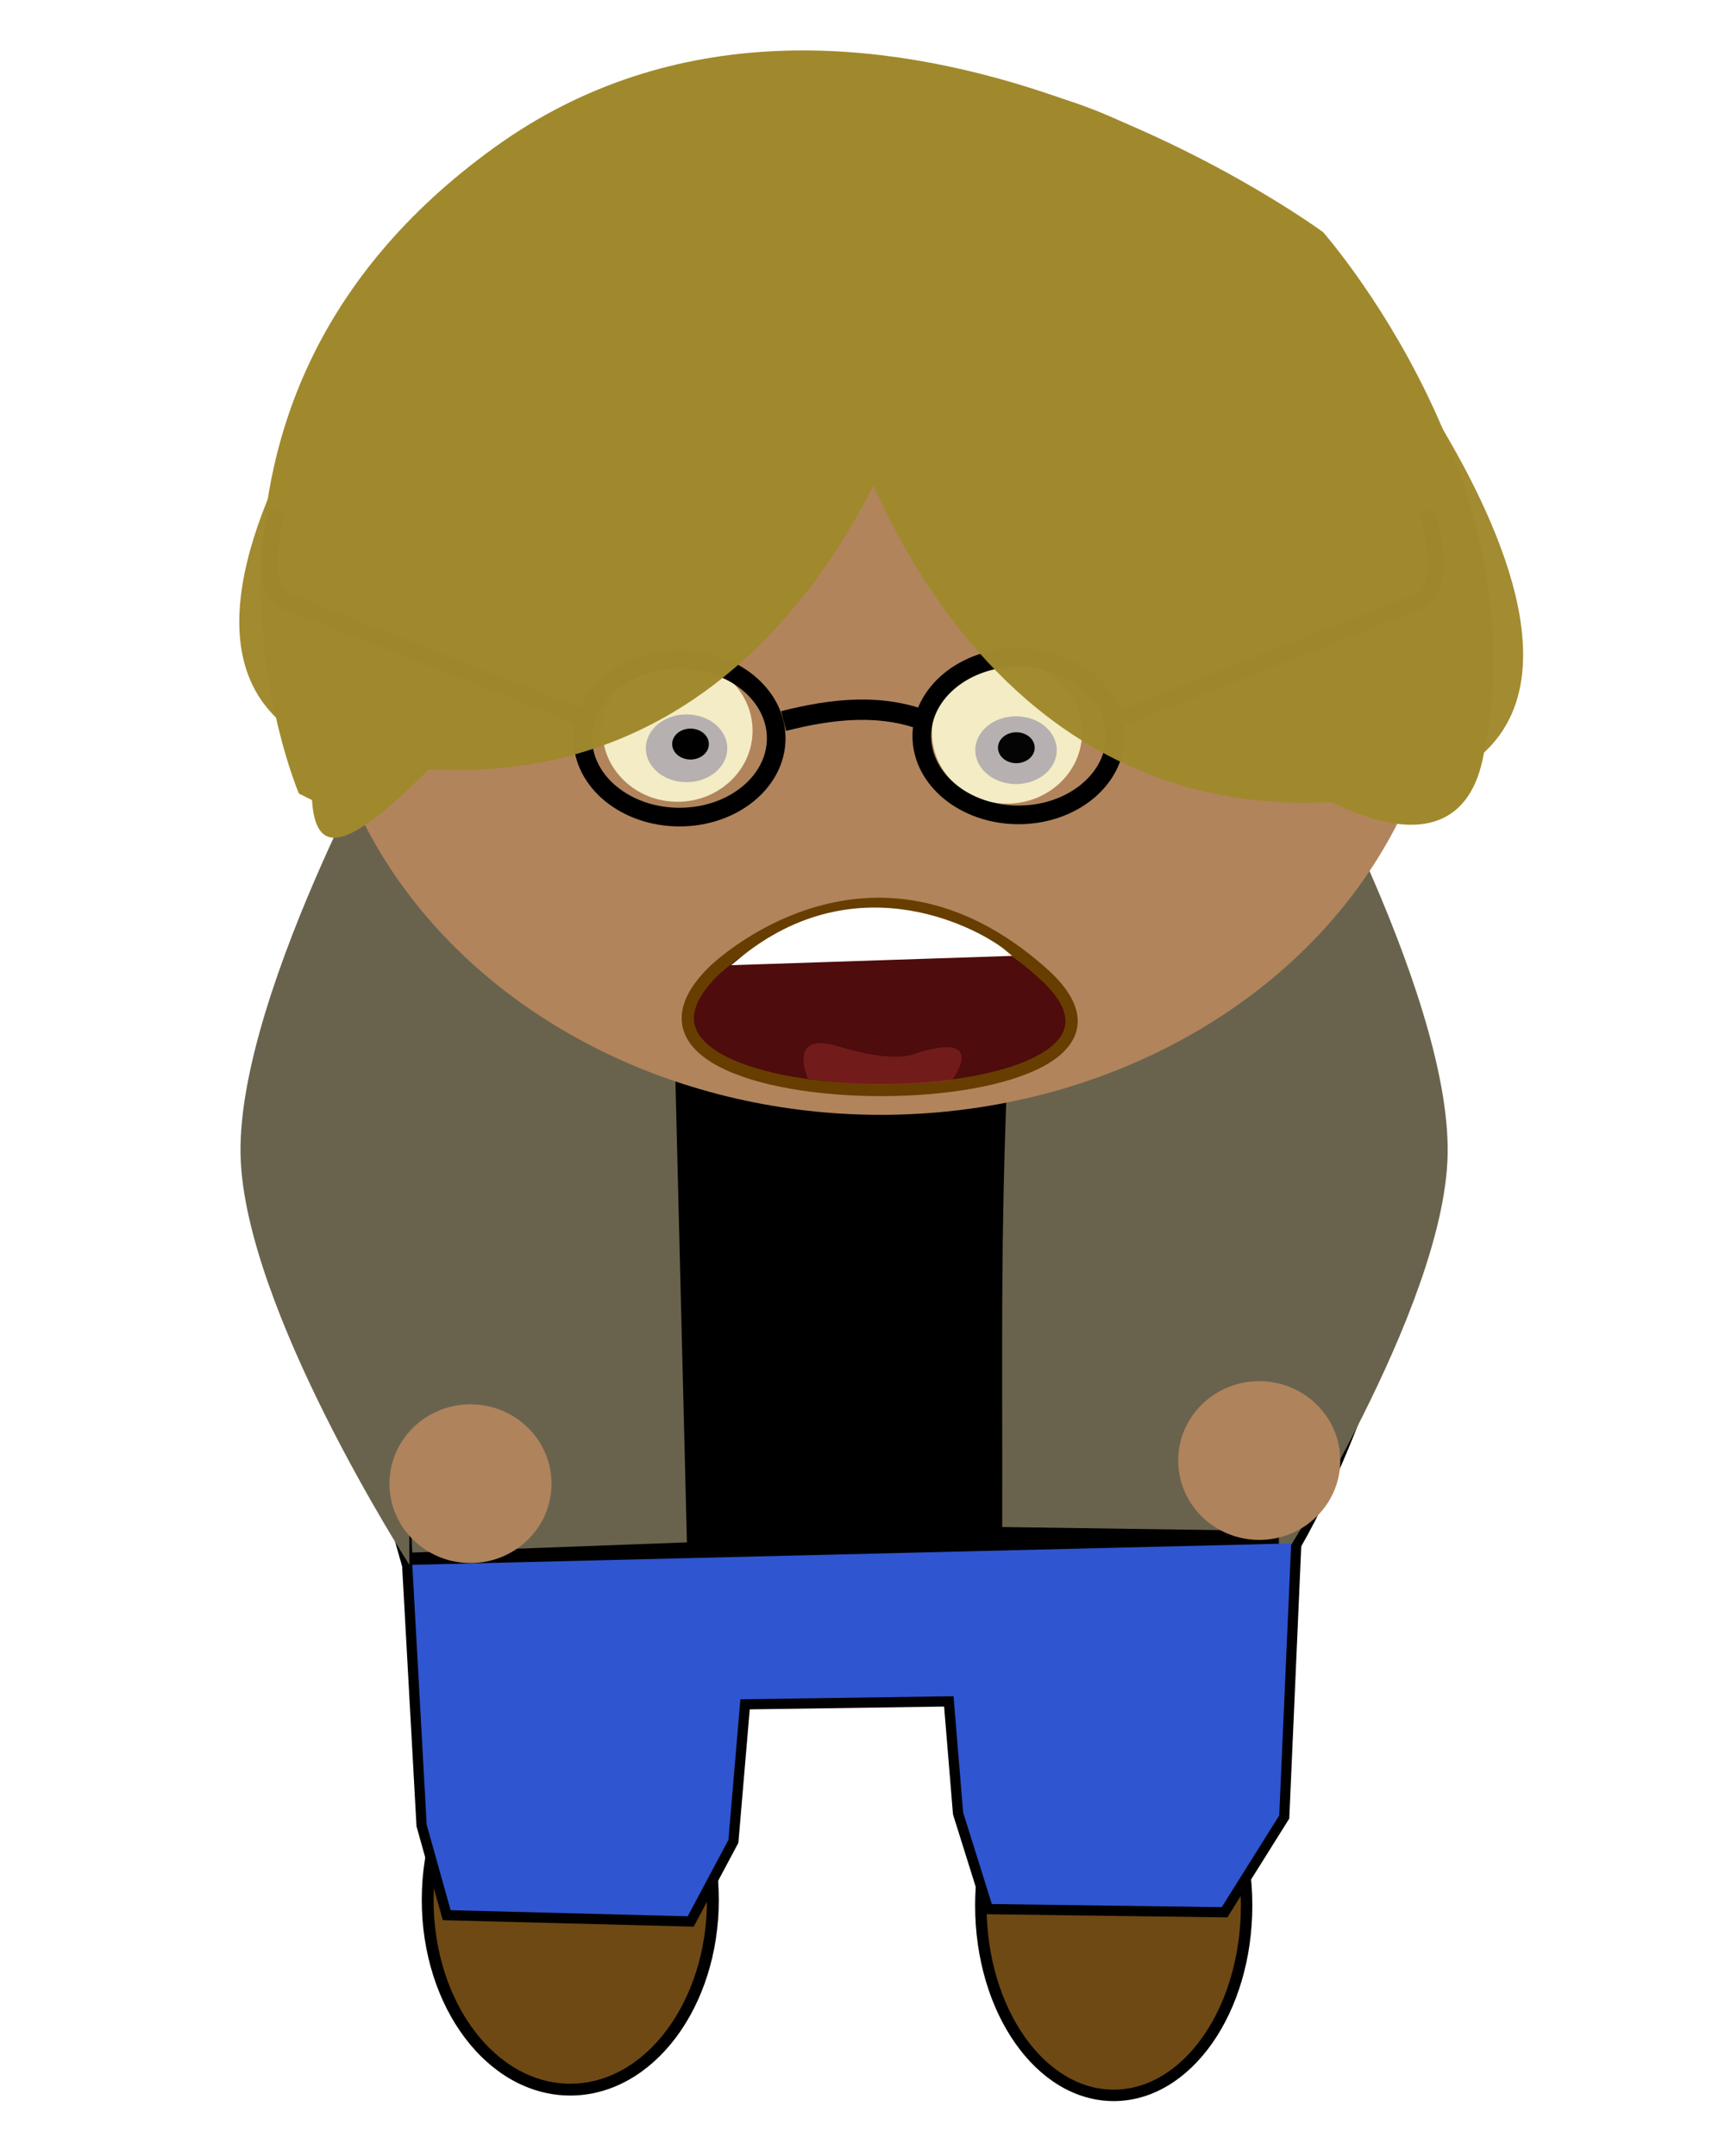 <?xml version="1.0" encoding="UTF-8" standalone="no"?>
<!-- Created with Inkscape (http://www.inkscape.org/) -->

<svg
   width="80mm"
   height="100mm"
   viewBox="0 0 80 100"
   version="1.1"
   id="svg3160"
   inkscape:version="1.1.1 (c3084ef, 2021-09-22)"
   sodipodi:docname="glauben_v4.svg"
   xmlns:inkscape="http://www.inkscape.org/namespaces/inkscape"
   xmlns:sodipodi="http://sodipodi.sourceforge.net/DTD/sodipodi-0.dtd"
   xmlns="http://www.w3.org/2000/svg"
   xmlns:svg="http://www.w3.org/2000/svg">
  <sodipodi:namedview
     id="namedview3162"
     pagecolor="#505050"
     bordercolor="#eeeeee"
     borderopacity="1"
     inkscape:pageshadow="0"
     inkscape:pageopacity="0"
     inkscape:pagecheckerboard="0"
     inkscape:document-units="mm"
     showgrid="false"
     inkscape:zoom="1.56516"
     inkscape:cx="282.0798"
     inkscape:cy="320.73399"
     inkscape:window-width="2560"
     inkscape:window-height="1306"
     inkscape:window-x="1447"
     inkscape:window-y="2187"
     inkscape:window-maximized="0"
     inkscape:current-layer="layer1" />
  <defs
     id="defs3157">
    <filter
       inkscape:collect="always"
       style="color-interpolation-filters:sRGB"
       id="filter43479-4"
       x="-0.001"
       y="-0.001"
       width="1.002"
       height="1.002">
      <feGaussianBlur
         inkscape:collect="always"
         stdDeviation="0.004"
         id="feGaussianBlur43481-6" />
    </filter>
    <filter
       inkscape:collect="always"
       style="color-interpolation-filters:sRGB"
       id="filter43479"
       x="-0.001"
       y="-0.001"
       width="1.002"
       height="1.002">
      <feGaussianBlur
         inkscape:collect="always"
         stdDeviation="0.004"
         id="feGaussianBlur43481" />
    </filter>
    <filter
       inkscape:collect="always"
       style="color-interpolation-filters:sRGB"
       id="filter43573-9"
       x="-0.296"
       y="-0.318"
       width="1.593"
       height="1.635">
      <feGaussianBlur
         inkscape:collect="always"
         stdDeviation="0.759"
         id="feGaussianBlur43575-8" />
    </filter>
    <filter
       inkscape:collect="always"
       style="color-interpolation-filters:sRGB"
       id="filter43573"
       x="-0.296"
       y="-0.318"
       width="1.593"
       height="1.635">
      <feGaussianBlur
         inkscape:collect="always"
         stdDeviation="0.759"
         id="feGaussianBlur43575" />
    </filter>
  </defs>
  <g
     inkscape:label="Layer 1"
     inkscape:groupmode="layer"
     id="layer1">
    <ellipse
       style="display:inline;fill:#6e4914;fill-opacity:1;stroke:#000000;stroke-width:0.548;stroke-miterlimit:4;stroke-dasharray:none;stroke-opacity:1"
       id="path36585"
       cx="26.448"
       cy="88.122"
       rx="6.614"
       ry="8.8" />
    <ellipse
       style="display:inline;fill:#6e4914;fill-opacity:1;stroke:#000000;stroke-width:0.53;stroke-miterlimit:4;stroke-dasharray:none;stroke-opacity:1"
       id="path36585-6"
       cx="51.651"
       cy="88.379"
       rx="6.163"
       ry="8.809" />
    <path
       style="display:inline;fill:#000000;stroke:#000000;stroke-width:0.947px;stroke-linecap:butt;stroke-linejoin:miter;stroke-opacity:1"
       d="m 17.343,36.574 -3.399,17.71 5.176,18.296 0.666,12.049 1.111,3.969 10.995,0.284 1.888,-3.544 0.555,-6.521 9.885,-0.142 0.444,5.387 1.333,4.253 10.662,0.142 2.666,-4.253 0.555,-12.616 c 3.665,-6.379 5.906,-15.978 6.376,-17.564 l -4.442,-13.671 -2.601,2.317 -7.108,3.402 -5.22,0.992 -15.66,-0.284 -5.664,-2.126 -5.553,-3.827 z"
       id="path1073"
       sodipodi:nodetypes="ccccccccccccccccccccccc" />
    <path
       style="display:inline;fill:#69634e;fill-opacity:1;stroke:none;stroke-width:0.269px;stroke-linecap:butt;stroke-linejoin:miter;stroke-opacity:1"
       d="m 59.404,32.146 -0.097,40.435 c 0,0 7.692,-11.927 7.83,-19.033 C 67.286,45.884 59.404,32.146 59.404,32.146 Z"
       id="path1602-6"
       sodipodi:nodetypes="ccsc"
       inkscape:transform-center-x="0.20848353"
       inkscape:transform-center-y="-5.4901714" />
    <path
       style="display:inline;fill:#69634e;fill-opacity:1;stroke:none;stroke-width:0.269px;stroke-linecap:butt;stroke-linejoin:miter;stroke-opacity:1"
       d="m 18.889,32.146 0.097,40.435 c 0,0 -7.692,-11.927 -7.83,-19.033 C 11.007,45.884 18.889,32.146 18.889,32.146 Z"
       id="path1602-6-6"
       sodipodi:nodetypes="ccsc"
       inkscape:transform-center-x="-0.20848381"
       inkscape:transform-center-y="-5.4901714" />
    <path
       style="display:inline;mix-blend-mode:normal;fill:#2f55d0;fill-opacity:1;fill-rule:evenodd;stroke:url(#linearGradient17590);stroke-width:0.269px;stroke-linecap:butt;stroke-linejoin:miter;stroke-opacity:1"
       d="m 19.121,72.58 40.761,-0.992 -0.555,12.616 -2.666,4.253 -10.662,-0.142 -1.333,-4.253 -0.444,-5.387 -9.885,0.142 -0.555,6.521 -1.888,3.544 L 20.898,88.599 19.787,84.629 19.121,72.58"
       id="path8166" />
    <path
       style="display:inline;fill:#69634e;fill-opacity:1;stroke:none;stroke-width:0.269px;stroke-linecap:butt;stroke-linejoin:miter;stroke-opacity:1"
       d="m 17.343,36.006 8.219,8.08 5.664,2.126 0.631,25.326 -12.737,0.474"
       id="path23076"
       sodipodi:nodetypes="ccccc" />
    <path
       style="display:inline;fill:#69634e;fill-opacity:1;stroke:none;stroke-width:0.318px;stroke-linecap:butt;stroke-linejoin:miter;stroke-opacity:1"
       d="m 63.536,35.177 c -3.358,3.383 1.189,5.728 -11.429,10.327 l -5.22,0.992 c -0.534,9.379 -0.387,15.851 -0.407,24.331 l 13.402,0.192"
       id="path23076-1"
       sodipodi:nodetypes="ccccc" />
    <ellipse
       style="display:inline;fill:#b1845c;fill-opacity:1;fill-rule:evenodd;stroke:none;stroke-width:0.86;stroke-opacity:1"
       id="path24238"
       cx="40.849"
       cy="29.098"
       rx="26.172"
       ry="22.611" />
    <ellipse
       style="display:inline;fill:#f3ecc5;fill-opacity:1;fill-rule:evenodd;stroke:none;stroke-width:0.951;stroke-opacity:0"
       id="path40667-1"
       cx="31.421"
       cy="33.892"
       rx="3.48"
       ry="3.296" />
    <ellipse
       style="display:inline;fill:#f3ecc5;fill-opacity:1;fill-rule:evenodd;stroke:none;stroke-width:0.951;stroke-opacity:0"
       id="path40667"
       cx="46.701"
       cy="33.979"
       rx="3.48"
       ry="3.296" />
    <ellipse
       style="display:inline;mix-blend-mode:normal;fill:#b7b0b0;fill-opacity:1;fill-rule:evenodd;stroke:none;stroke-width:3.296;stroke-opacity:0;filter:url(#filter43479-4)"
       id="path42033-3"
       cx="118.025"
       cy="183.135"
       rx="5.217"
       ry="4.927"
       transform="matrix(0.362,0,0,0.319,-10.885,-23.712)" />
    <path
       style="display:inline;fill:#a0892c;fill-opacity:1;stroke:url(#linearGradient34083);stroke-width:2.09px;stroke-linecap:butt;stroke-linejoin:miter;stroke-opacity:0"
       d="m 13.863,36.808 c 0,0 -7.661,-17.886 9.053,-29.959 16.714,-12.073 38.442,3.916 38.442,3.916 0,0 10.224,11.566 7.398,24.483 -1.343,6.137 -9.284,3.004 -21.464,-10.54 C 34.562,10.553 15.079,47.07 14.471,37.11"
       id="path32796"
       sodipodi:nodetypes="cscssc" />
    <ellipse
       style="display:inline;mix-blend-mode:normal;fill:#b7b0b0;fill-opacity:1;fill-rule:evenodd;stroke:none;stroke-width:3.296;stroke-opacity:0;filter:url(#filter43479)"
       id="path42033"
       cx="118.025"
       cy="183.135"
       rx="5.217"
       ry="4.927"
       transform="matrix(0.362,0,0,0.319,4.395,-23.625)" />
    <path
       style="display:inline;fill:#ca9e42;fill-opacity:0;stroke:none;stroke-width:1.908px;stroke-linecap:butt;stroke-linejoin:miter;stroke-opacity:0"
       d="m 17.343,35.437 c 0,0 34.797,-11.989 23.853,-21.798 -10.944,-9.809 -15.154,-3.27 -15.154,-3.27 0,0 -7.577,5.449 -8.419,9.264 -0.842,3.815 -3.929,10.899 -0.281,15.804 z"
       id="path32792" />
    <path
       style="display:inline;fill:none;stroke:#000000;stroke-width:0.725;stroke-linecap:butt;stroke-linejoin:miter;stroke-miterlimit:4;stroke-dasharray:none;stroke-opacity:1"
       d="M 26.981,33.267 13.477,27.964 c -1.8,-0.35 -0.6,-4.254 -0.6,-4.254"
       id="path44079"
       sodipodi:nodetypes="ccc" />
    <ellipse
       style="display:inline;mix-blend-mode:normal;fill:#000000;fill-opacity:1;fill-rule:evenodd;stroke:none;stroke-width:3.296;stroke-opacity:0;filter:url(#filter43573-9)"
       id="path43483-5"
       cx="-62.742"
       cy="181.748"
       rx="3.074"
       ry="2.869"
       transform="matrix(0.277,0,0,0.25,49.403,-10.926)" />
    <ellipse
       style="display:inline;fill:none;fill-opacity:1;fill-rule:evenodd;stroke:#000000;stroke-width:0.865;stroke-opacity:1"
       id="path43740"
       cx="31.513"
       cy="34.244"
       rx="4.485"
       ry="3.655" />
    <path
       style="display:inline;fill:none;stroke:#000000;stroke-width:0.725;stroke-linecap:butt;stroke-linejoin:miter;stroke-miterlimit:4;stroke-dasharray:none;stroke-opacity:1"
       d="m 52.081,33.267 13.503,-5.303 c 1.8,-0.35 0.6,-4.254 0.6,-4.254"
       id="path44079-9"
       sodipodi:nodetypes="ccc" />
    <ellipse
       style="display:inline;fill:none;fill-opacity:1;fill-rule:evenodd;stroke:#000000;stroke-width:0.865;stroke-opacity:1"
       id="path43740-4"
       cx="47.235"
       cy="34.141"
       rx="4.485"
       ry="3.655" />
    <path
       style="display:inline;opacity:0.979;fill:#a0892c;fill-opacity:1;stroke:none;stroke-width:2.386px;stroke-linecap:butt;stroke-linejoin:miter;stroke-opacity:1"
       d="m 38.711,17.51 c 0,0 4.984,21.205 23.771,19.645 C 81.269,35.597 61.715,12.521 61.715,12.521 c 0,0 -13.803,-14.033 -23.004,-6.237 -9.202,7.796 0,11.226 0,11.226 z"
       id="path32794" />
    <ellipse
       style="display:inline;mix-blend-mode:normal;fill:#040404;fill-opacity:1;fill-rule:evenodd;stroke:none;stroke-width:3.296;stroke-opacity:0;filter:url(#filter43573)"
       id="path43483"
       cx="-62.742"
       cy="181.748"
       rx="3.074"
       ry="2.869"
       transform="matrix(0.277,0,0,0.25,64.514,-10.756)" />
    <path
       style="display:inline;opacity:0.981;fill:#a0892c;fill-opacity:1;stroke:none;stroke-width:2.386px;stroke-linecap:butt;stroke-linejoin:miter;stroke-opacity:1"
       d="m 43.024,15.991 c 0,0 -4.984,21.205 -23.771,19.645 -18.787,-1.559 0.767,-24.635 0.767,-24.635 0,0 13.803,-14.033 23.004,-6.237 9.202,7.796 0,11.226 0,11.226 z"
       id="path32794-9" />
    <path
       style="display:inline;fill:none;stroke:#000000;stroke-width:0.943;stroke-linecap:butt;stroke-linejoin:miter;stroke-miterlimit:4;stroke-dasharray:none;stroke-opacity:1"
       d="m 36.343,33.442 c 2.266,-0.574 4.494,-0.815 6.602,0"
       id="path43987"
       sodipodi:nodetypes="cc" />
    <path
       style="display:inline;fill:#4e0c0c;fill-opacity:1;stroke:#673e00;stroke-width:0.567;stroke-linecap:butt;stroke-linejoin:miter;stroke-miterlimit:4;stroke-dasharray:none;stroke-opacity:1"
       d="m 33.09,45.047 c 0,0 7.203,-7.087 15.254,0.082 8.051,7.17 -22.776,7.335 -15.254,-0.082 z"
       id="path61359" />
    <path
       style="display:inline;fill:#ffffff;fill-opacity:1;stroke:#ffffff;stroke-width:0.289px;stroke-linecap:butt;stroke-linejoin:miter;stroke-opacity:1"
       d="m 34.325,44.61 12.236,-0.406 c -1.02,-0.861 -6.735,-4.173 -12.236,0.406 z"
       id="path71381"
       sodipodi:nodetypes="csc" />
    <path
       style="display:inline;fill:#962b2b;fill-opacity:0.499;stroke:none;stroke-width:0.289px;stroke-linecap:butt;stroke-linejoin:miter;stroke-opacity:1"
       d="m 37.473,50.03 c 0,0 -1.006,-2.238 1.413,-1.496 2.419,0.742 3.367,0.4 3.367,0.4 0,0 3.588,-1.359 1.888,1.195 -1.892,0.161 -3.757,0.349 -6.669,-0.099 z"
       id="path72693"
       sodipodi:nodetypes="csccc" />
    <ellipse
       style="display:inline;fill:#af835c;fill-opacity:1;stroke:none;stroke-width:0.582;stroke-miterlimit:4;stroke-dasharray:none;stroke-opacity:1"
       id="path92485"
       cx="21.82"
       cy="68.817"
       rx="3.758"
       ry="3.681" />
    <ellipse
       style="display:inline;fill:#af835c;fill-opacity:1;stroke:none;stroke-width:0.582;stroke-miterlimit:4;stroke-dasharray:none;stroke-opacity:1"
       id="path92485-7"
       cx="58.399"
       cy="67.743"
       rx="3.758"
       ry="3.681" />
  </g>
</svg>
